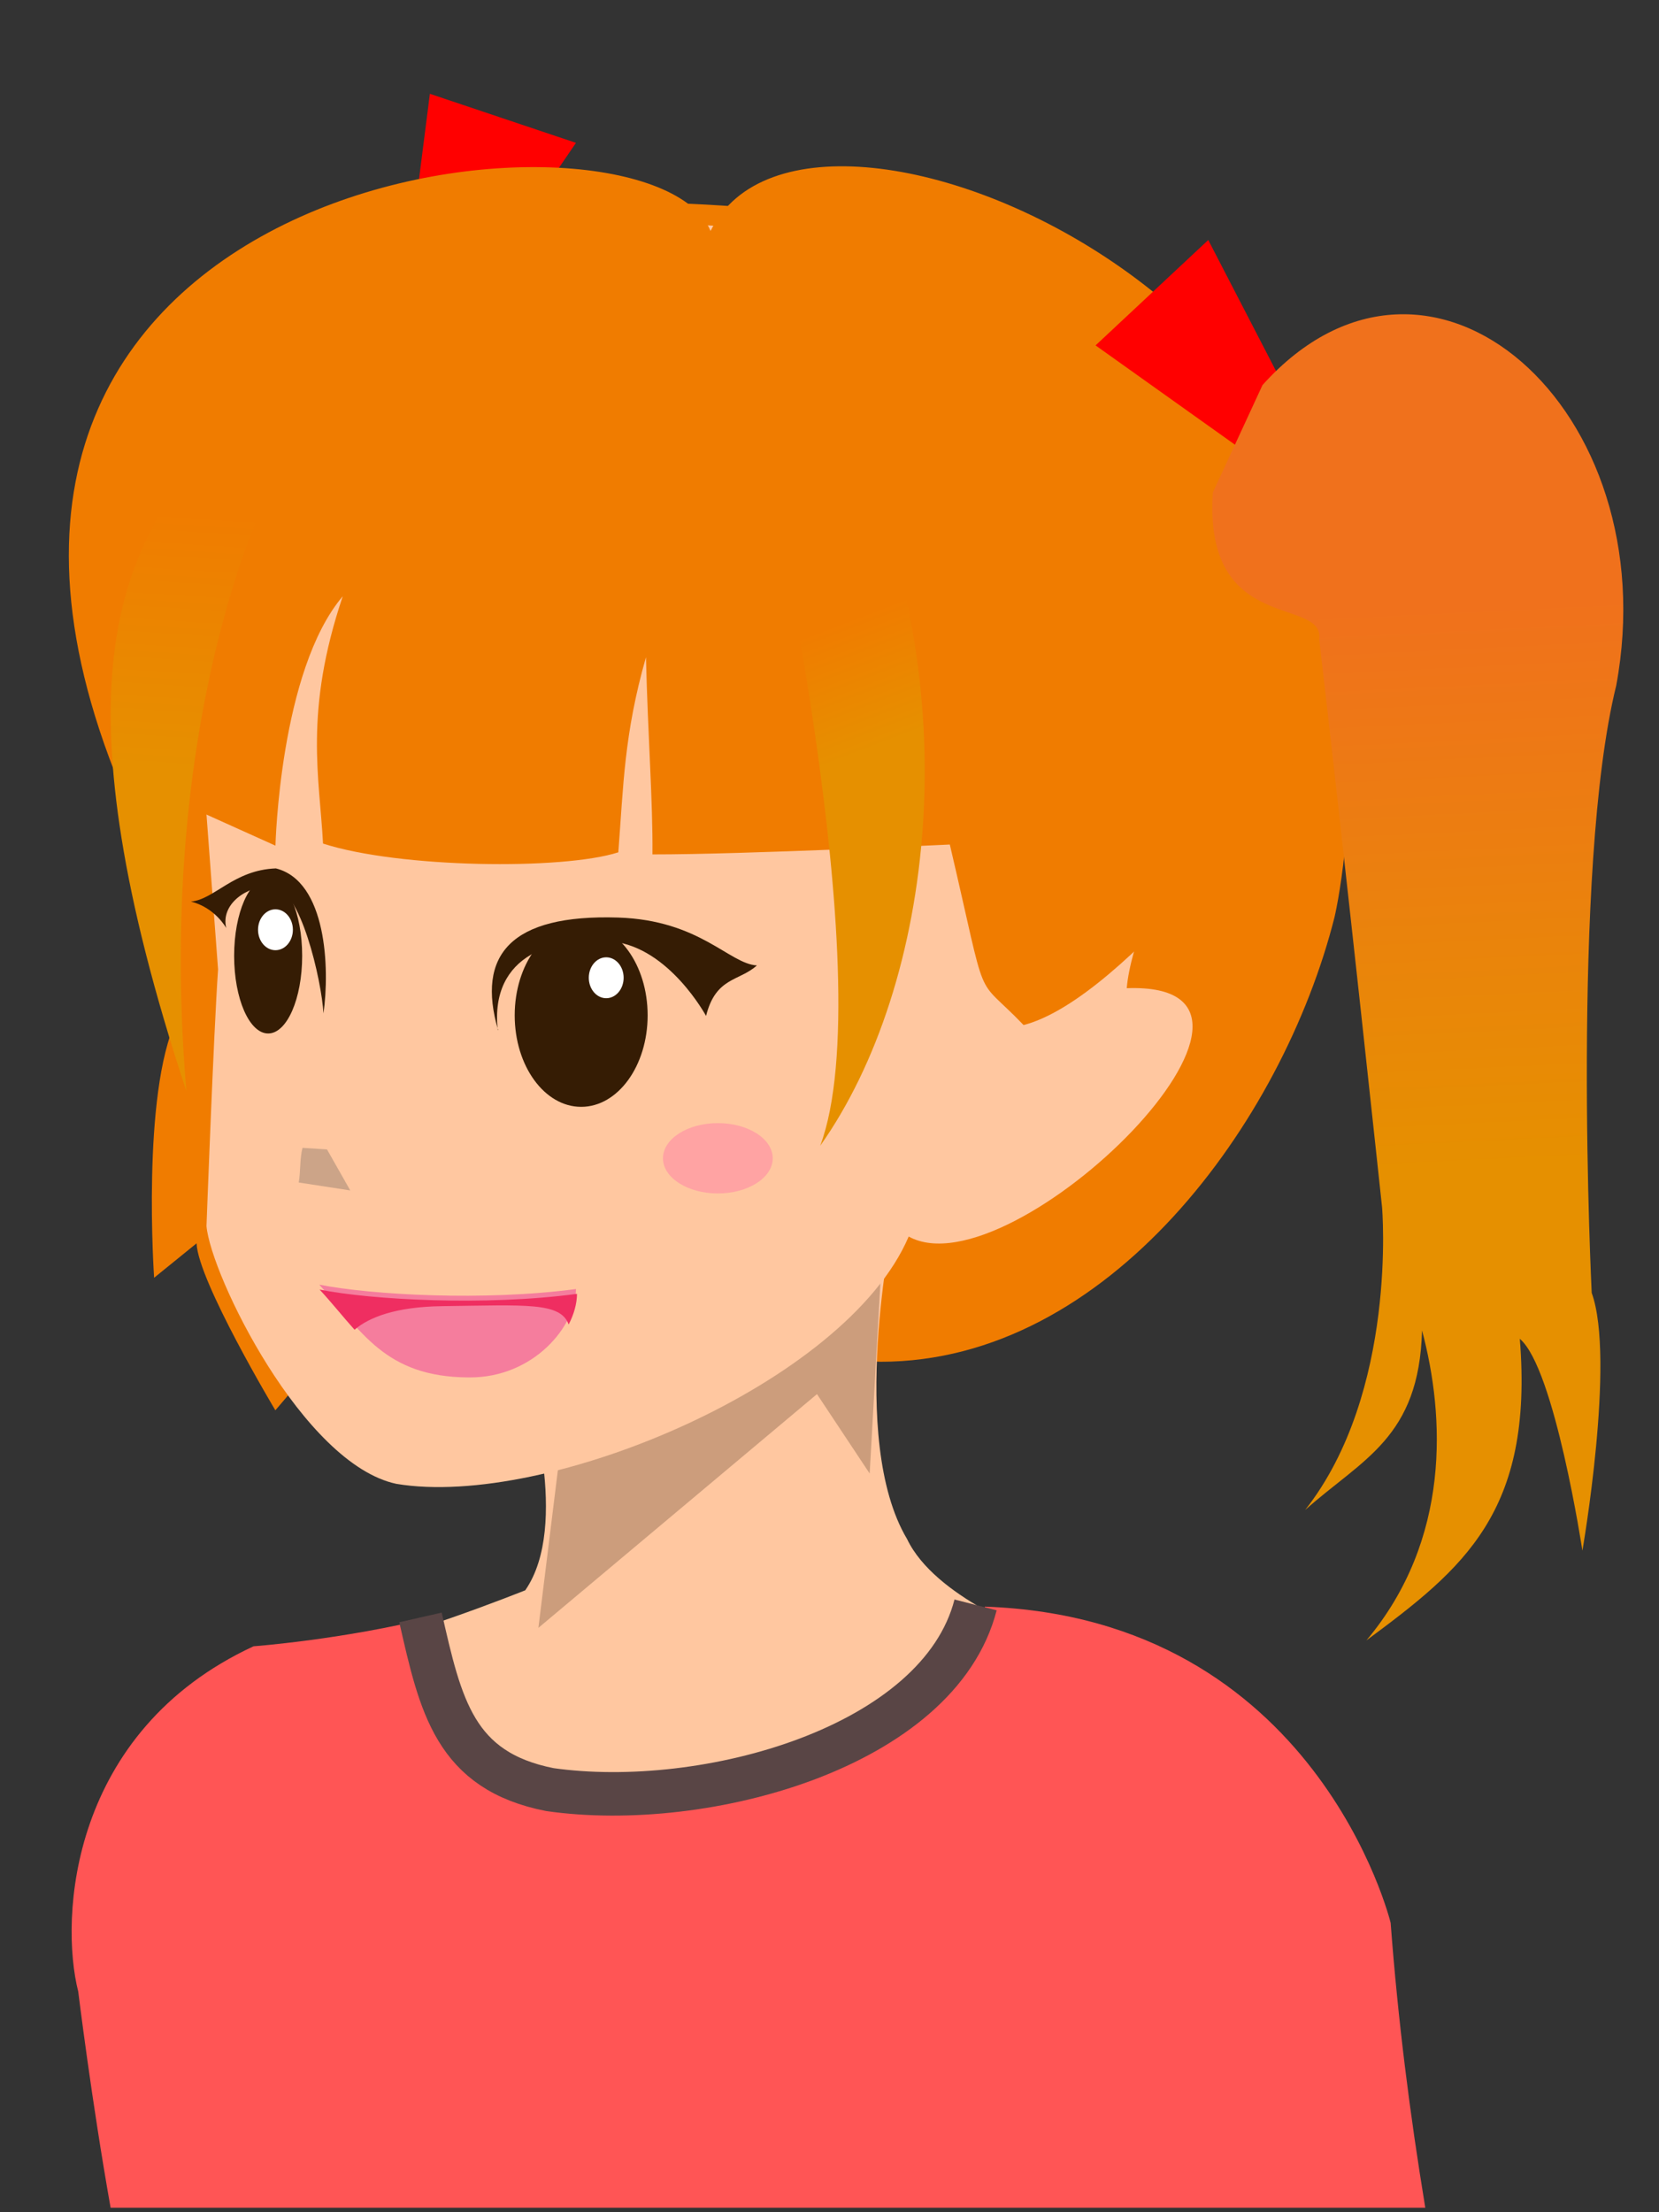 <?xml version="1.0" encoding="UTF-8"?>
<svg width="600" height="800" version="1.1" viewBox="0 0 159 212" xml:space="preserve" xmlns="http://www.w3.org/2000/svg" xmlns:cc="http://creativecommons.org/ns#" xmlns:dc="http://purl.org/dc/elements/1.1/" xmlns:rdf="http://www.w3.org/1999/02/22-rdf-syntax-ns#" xmlns:xlink="http://www.w3.org/1999/xlink"><rect x="0" y="0" width="159" height="212" fill="#333333" stroke="none"/><defs><linearGradient id="linearGradient6113" x1="126" x2="128" y1="58" y2="99.3" gradientTransform="matrix(1.31 0 0 1.31 -28.1 -18)" gradientUnits="userSpaceOnUse"><stop stop-color="#f0711c" offset="0"/><stop stop-color="#e69000" offset="1"/></linearGradient><linearGradient id="linearGradient7273" x1="87.2" x2="83.8" y1="67.8" y2="58.9" gradientTransform="matrix(1.31 0 0 1.31 -28.1 -18)" gradientUnits="userSpaceOnUse"><stop stop-color="#e69000" offset="0"/><stop stop-color="#f07c00" offset="1"/></linearGradient><linearGradient id="linearGradient7281" x1="34.1" x2="35.3" y1="70" y2="51.2" gradientTransform="matrix(1.31 0 0 1.31 -28.1 -18)" gradientUnits="userSpaceOnUse"><stop stop-color="#e69000" offset="0"/><stop stop-color="#f07c00" offset="1"/></linearGradient></defs><g fill="none" stroke-linecap="round" stroke-linejoin="round"><circle r="0" stroke="#c53822" stroke-width="2.26" style="paint-order:stroke markers fill"/><g stroke="#924019"><circle r="0" stroke-width="1.29" style="paint-order:stroke markers fill"/><circle transform="scale(1,-1)" r="0" stroke-width="3.6" style="paint-order:stroke markers fill"/><circle transform="scale(1,-1)" r="0" stroke-width="3.6" style="paint-order:stroke markers fill"/></g><circle transform="scale(1,-1)" r="0" stroke="#4d4320" stroke-width="4.38" style="paint-order:stroke markers fill"/><circle transform="scale(1,-1)" r="0" stroke="#4d4320" stroke-width="3.52" style="paint-order:stroke markers fill"/></g><path d="m41.2 8.99 14 4.7-9.88 14.5 2 18.2-19.7-5.2 11.2-13.5z" fill="#f00"/><g><path d="m107 25.6c30.3 23 20.9 62.3 20.9 62.3-4.98 19.7-21.7 42.6-43.5 42.6l-52-2.39-6.01 7.04s-7.42-12.4-7.55-16l-4.07 3.3s-1.22-17.6 2.13-24.7c0 0-4.29-20.7-2.98-26.3l-0.677-33s5.18-13.3 13.7-16.6c6.92-2.92 9.74 2.63 9.74 2.63 16.6-12 70.3 1.04 70.3 1.04z" fill="#f07c00"/><path d="m50.6 133 35-15.8s-4.39 20.7 1.34 30.3c2.68 5.61 12.3 9.04 12.3 9.04l-48.1 23.4-18.8-22c4.52-0.144 18-5.54 18-5.54 4.35-6.27 0.188-19.3 0.188-19.3z" fill="#ffc7a0"/><path d="m51.6 156 26.7-22.4 5.05 7.61 1.06-18.8-30.6 15.7z" fill="#cc9d7c"/></g><path d="m94.4 154c-26.7 29-54 17.8-52.8 0.946-8.66 2.18-17.3 2.82-17.3 2.82-17.6 8.16-18.6 26-16.8 33.1 0 0 1.27 10.4 3.1 20.7h126c-1.48-8.98-2.62-18-3.32-27.3 0 0-7.08-29.2-38.9-30.3z" fill="#f55"/><g><path d="m18.7 63.5 2.2 29.4c-0.426 6.15-1.11 24.6-1.11 24.6 0.417 4.7 9.24 22.8 18.2 24.7 14.4 2.41 43.1-9.61 49.1-23.7 9.95 5.48 40.2-24.5 20.9-23.8 0.618-7.91 12.1-29.3 12.1-29.3 8.28-48.8-106-66.8-102-1.94z" fill="#ffc7a0"/><path d="m47.7 98.7c-0.768-7.31 5.51-9.04 11-8.47 5.44 0.578 8.97 7.13 8.97 7.13 0.926-3.74 3.18-3.31 4.87-4.84-2.67-0.163-5.46-4.34-13.3-4.59-10.3-0.327-13.6 3.58-11.5 10.8z" fill="#351c04"/><ellipse cx="55.7" cy="97.3" rx="6.37" ry="8.77" fill="#351c04" style="paint-order:stroke fill markers"/><path d="m11 74.1 15.4 6.94s0.412-16.8 6.45-23.9c-3.74 11.1-2.22 17.4-1.89 23.7 7.3 2.36 23 2.55 28.3 0.839 0.496-6.42 0.544-11.3 2.65-18.7 0.185 7.71 0.668 13.8 0.622 18.9 8.8 0.009 28.5-0.947 28.5-0.947 3.79 16.2 2.18 12.2 7.07 17.3 9.89-2.56 25.4-24.2 25.4-24.2 19.8-40.9-45.6-71.8-55.4-51.9-5.83-14-80.1-6.84-57.1 51.9z" fill="#f07c00"/></g><path d="m67.9 21.2" fill="none"/><g><path d="m73.2 43.5s11.4 50.3 5.41 66.3c10.9-15.4 14.4-44 2.88-68.2z" fill="url(#linearGradient7273)"/><ellipse cx="25.7" cy="91.6" rx="3.26" ry="7.44" fill="#351c04" style="paint-order:stroke fill markers"/><path d="m31 97.1c-0.173-3.06-2.21-12.2-4.97-12.2-2.43 0-4.89 1.75-4.35 4.03 0 0-1.07-1.96-3.38-2.53 2.26-0.206 4.1-3.03 8.14-3.18 4.88 1.22 5.17 9.64 4.56 13.9z" fill="#351c04"/></g><path d="m29 110 2.34 0.151 2.23 3.93-4.94-0.76c0.184-1.01 0.095-2.32 0.363-3.32z" fill="#4d4d4d" fill-opacity=".283"/><path d="m17.5 45.8 8.14 1.65s-10.8 21.1-7.78 57.1c-12.7-38.4-5.99-50.3-0.36-58.8z" fill="url(#linearGradient7281)"/><path d="m45 132c6.11 0.028 10.2-4.88 10.2-8.47-8.77 1.17-19.6 0.569-24.6-0.42 4.07 4.47 6.29 8.85 14.3 8.89z" fill="#f57d9d" style="paint-order:stroke markers fill"/><path d="m55.3 124c-0.007 0.924-0.285 1.94-0.8 2.93-0.775-2.16-4.09-1.86-12.1-1.76-4.47 0.058-7.04 1.07-8.42 2.26-1.08-1.2-2.13-2.53-3.35-3.85 4.9 0.988 15.9 1.59 24.6 0.42z" fill="#ef2e61" style="paint-order:stroke markers fill"/><path d="m40.3 155c1.93 8.48 3.28 14.7 12.4 16.5 14.9 2.12 37.3-4.06 40.8-17.7" fill="none" stroke="#594545" stroke-width="4.17"/><path d="m105 33.1 10.8-10.1 8.07 15.6 17 6.87-13.9 14.9-6.57-16.3z" fill="#f00"/><g><path d="m121 36.9c16.1-17.9 38.8 2.37 33.9 28.8-4.37 17.7-2.35 58.2-2.35 58.2 2.3 6.35-0.891 24.7-0.891 24.7s-2.66-17.5-6-20.3c1.34 16.6-5.38 22-14.7 28.9 8.12-9.67 7.52-21.5 5.33-29.7-0.274 10.3-5.7 12.3-11.2 17.2 8.89-11.3 7.37-29 7.37-29s-3.43-32.2-6.02-54.4c0.547-4.22-11.1-0.36-10.2-14.1z" fill="url(#linearGradient6113)"/><ellipse cx="68.8" cy="111" rx="5.26" ry="3.37" fill="#ffa3a3" style="paint-order:stroke fill markers"/><ellipse cx="58.1" cy="93.7" rx="1.67" ry="1.96" fill="#fff" style="paint-order:stroke fill markers"/><ellipse cx="26.4" cy="89.1" rx="1.67" ry="1.96" fill="#fff" style="paint-order:stroke fill markers"/></g></svg>

